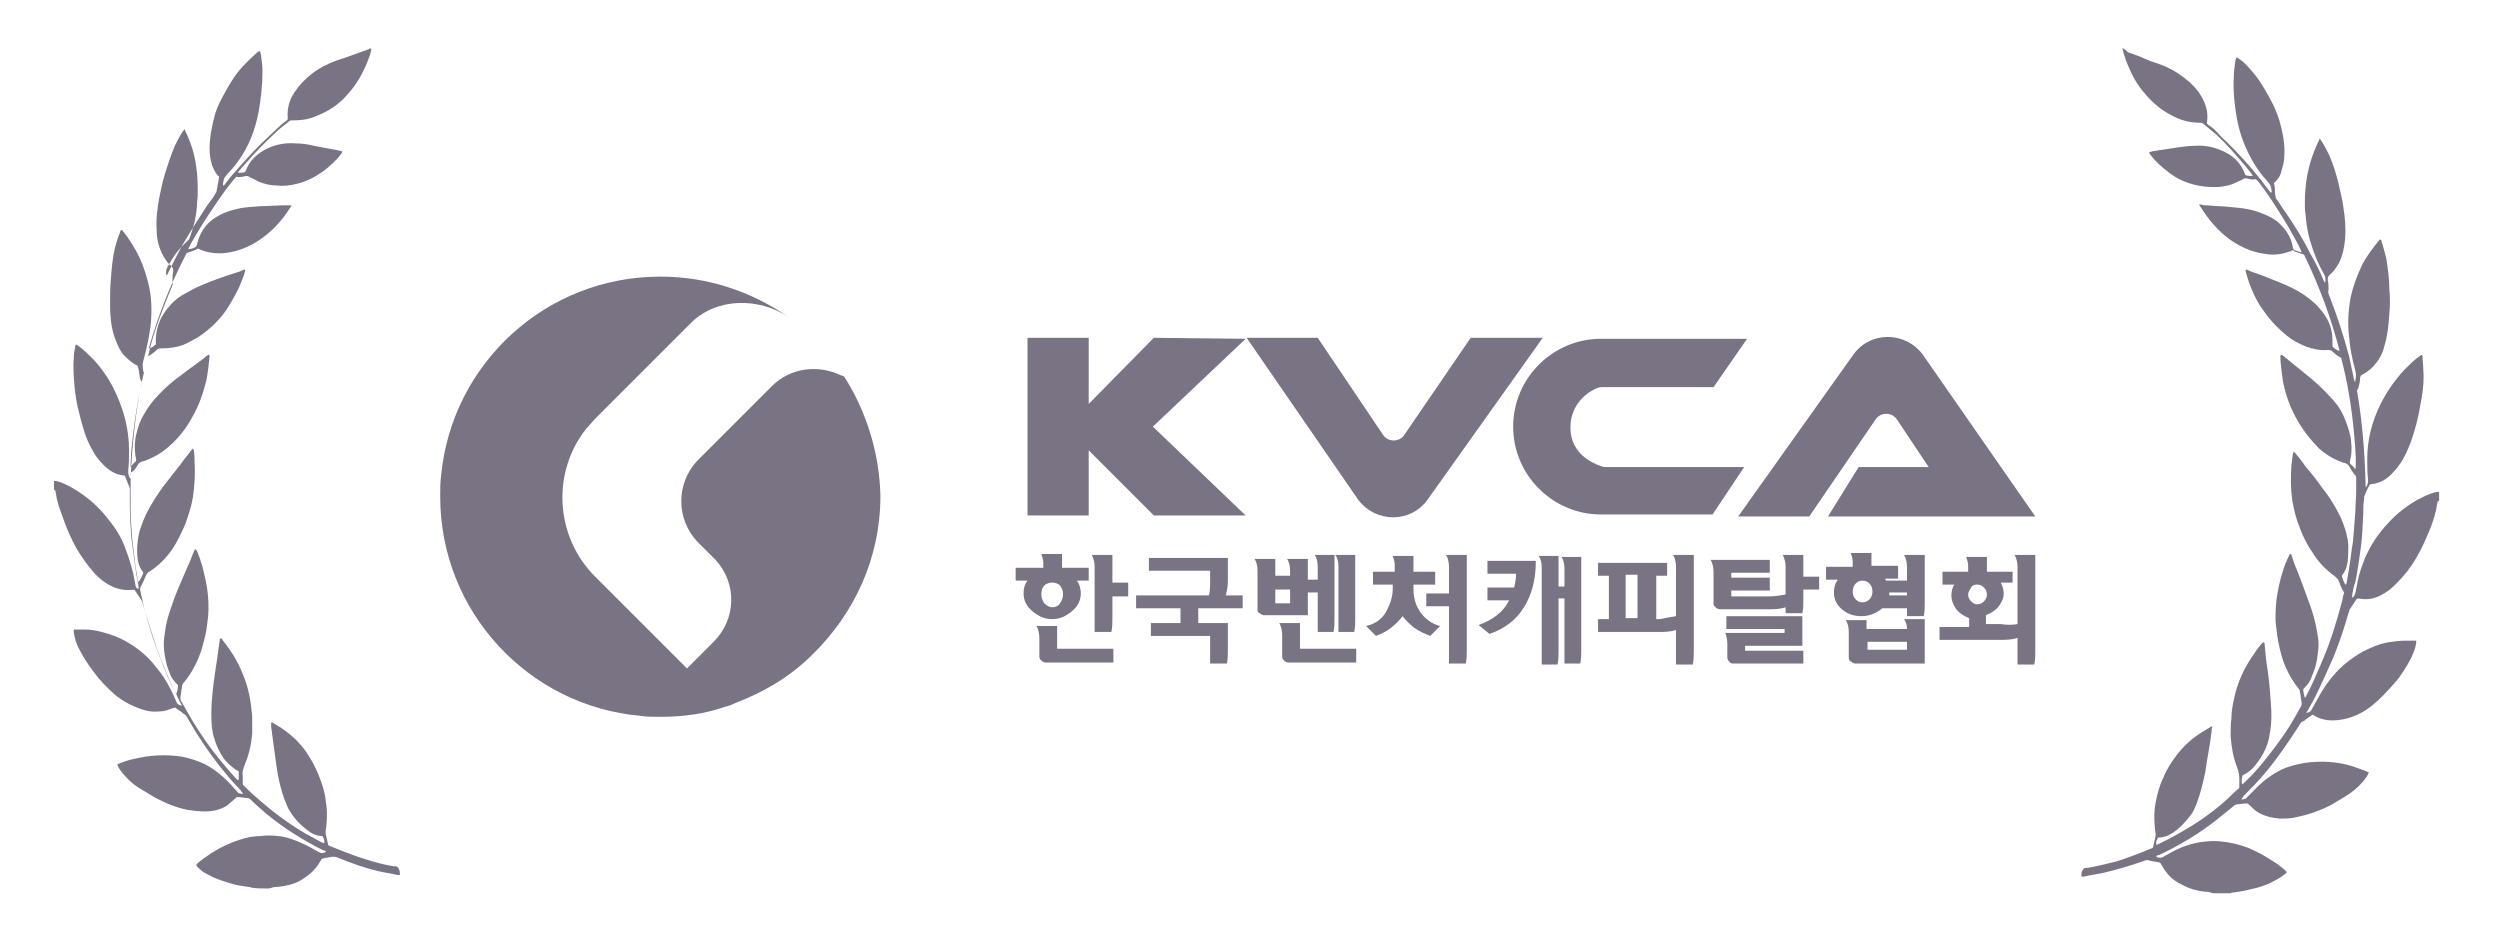 <svg width="124" height="46" viewBox="0 0 124 46" fill="none" xmlns="http://www.w3.org/2000/svg">
<path fill-rule="evenodd" clip-rule="evenodd" d="M18.424 2.424C18.384 2.661 18.306 2.858 18.228 3.055C17.993 3.646 17.68 4.197 17.249 4.67C16.818 5.182 16.27 5.537 15.643 5.773C15.29 5.931 14.899 5.97 14.546 5.97C14.507 5.97 14.468 5.97 14.468 5.97C14.429 5.97 14.389 5.97 14.35 6.01C14.115 6.207 13.88 6.364 13.684 6.561C13.136 7.073 12.627 7.586 12.157 8.137C12.04 8.255 11.961 8.374 11.844 8.492L11.805 8.531C11.805 8.571 11.844 8.571 11.844 8.571C11.961 8.571 12.04 8.571 12.157 8.531C12.157 8.492 12.196 8.492 12.196 8.452C12.392 7.94 12.784 7.586 13.293 7.349C13.724 7.152 14.194 7.073 14.664 7.113C14.977 7.113 15.251 7.152 15.565 7.231C15.995 7.31 16.387 7.389 16.818 7.467C16.857 7.467 16.935 7.507 16.974 7.507C16.974 7.586 16.935 7.625 16.896 7.664C16.661 7.98 16.348 8.255 16.035 8.492C15.643 8.768 15.212 9.004 14.703 9.122C14.389 9.201 14.037 9.24 13.724 9.201C13.41 9.201 13.097 9.122 12.823 9.004C12.666 8.925 12.509 8.846 12.353 8.768C12.314 8.728 12.235 8.728 12.196 8.728C12.04 8.768 11.883 8.807 11.726 8.768C11.256 9.201 9.65 11.644 9.337 12.353C9.415 12.353 9.533 12.353 9.729 12.235C9.729 12.195 9.729 12.195 9.768 12.156C9.885 11.565 10.199 11.092 10.708 10.777C11.021 10.58 11.335 10.462 11.687 10.383C12.079 10.265 12.509 10.265 12.94 10.225C13.293 10.225 13.684 10.186 14.037 10.186C14.155 10.186 14.272 10.186 14.35 10.186C14.389 10.186 14.389 10.186 14.468 10.186C14.429 10.225 14.429 10.265 14.389 10.304C13.998 10.934 13.489 11.486 12.901 11.88C12.392 12.235 11.805 12.471 11.178 12.55C10.747 12.589 10.355 12.55 9.964 12.392C9.925 12.392 9.885 12.353 9.885 12.353C9.846 12.313 9.807 12.353 9.768 12.353C9.729 12.392 9.65 12.392 9.611 12.432C9.494 12.471 9.376 12.51 9.259 12.55C8.475 14.047 7.849 15.623 7.379 17.278C7.496 17.278 7.575 17.199 7.731 17.081C7.731 16.963 7.731 16.884 7.731 16.766C7.77 16.135 8.005 15.623 8.436 15.15C8.671 14.874 8.945 14.677 9.259 14.52C9.65 14.283 10.042 14.126 10.434 13.968C10.943 13.771 11.413 13.614 11.922 13.456C11.961 13.417 12.04 13.417 12.079 13.377C12.079 13.377 12.118 13.377 12.157 13.377C12.157 13.417 12.157 13.456 12.157 13.456C12.079 13.732 11.961 14.008 11.844 14.283C11.648 14.677 11.452 15.032 11.217 15.387C10.864 15.899 10.395 16.332 9.885 16.687C9.611 16.844 9.337 17.002 9.063 17.12C8.71 17.238 8.358 17.278 8.005 17.278C7.927 17.278 7.849 17.278 7.77 17.357C7.653 17.475 7.496 17.593 7.34 17.672C7.026 18.854 6.791 20.036 6.635 21.257C6.478 22.439 6.478 22.951 6.478 23.148C6.517 23.148 6.517 23.148 6.517 23.109C6.595 23.03 6.635 22.951 6.713 22.912C6.752 22.872 6.752 22.833 6.752 22.754C6.752 22.715 6.713 22.636 6.713 22.597C6.674 22.242 6.674 21.887 6.752 21.572C6.83 21.218 6.948 20.863 7.144 20.548C7.34 20.193 7.575 19.878 7.849 19.602C8.201 19.208 8.593 18.893 9.024 18.578C9.376 18.302 9.729 18.066 10.081 17.79C10.159 17.751 10.199 17.672 10.277 17.632C10.316 17.632 10.316 17.593 10.355 17.593C10.395 17.632 10.395 17.672 10.395 17.672C10.355 18.066 10.316 18.46 10.238 18.854C10.081 19.484 9.885 20.075 9.572 20.627C9.259 21.218 8.867 21.73 8.358 22.163C8.005 22.479 7.575 22.715 7.144 22.872H7.105C6.987 22.912 6.87 22.951 6.83 23.07C6.752 23.188 6.674 23.345 6.517 23.424C6.478 23.463 6.478 23.503 6.478 23.542C6.478 23.779 6.478 23.976 6.478 24.212C6.478 24.527 6.478 24.882 6.478 25.197C6.478 25.709 6.517 26.182 6.556 26.694C6.595 27.128 6.674 27.601 6.713 28.034C6.752 28.27 6.791 28.507 6.83 28.743C6.83 28.782 6.83 28.822 6.87 28.861C6.948 28.782 7.026 28.625 7.105 28.428V28.389C6.948 28.192 6.87 27.994 6.83 27.758C6.791 27.443 6.791 27.167 6.83 26.852C6.87 26.379 7.065 25.906 7.261 25.473C7.496 25 7.81 24.527 8.123 24.094C8.397 23.739 8.71 23.345 8.985 22.991C9.141 22.754 9.337 22.557 9.494 22.321C9.533 22.282 9.533 22.282 9.572 22.242C9.572 22.282 9.611 22.321 9.611 22.321C9.65 22.518 9.65 22.715 9.65 22.912C9.69 23.503 9.65 24.055 9.572 24.645C9.494 25.118 9.337 25.591 9.18 26.024C8.985 26.458 8.789 26.891 8.515 27.285C8.201 27.719 7.849 28.073 7.418 28.349C7.34 28.389 7.261 28.467 7.222 28.585C7.144 28.782 7.065 28.94 6.987 29.098C6.948 29.137 6.948 29.216 6.948 29.255C6.987 29.373 6.987 29.492 7.026 29.61C7.261 30.674 7.575 31.698 7.966 32.683C8.162 33.235 8.397 33.786 8.671 34.298C8.671 34.338 8.71 34.377 8.75 34.417C8.789 34.298 8.828 34.18 8.828 33.983C8.671 33.826 8.515 33.668 8.436 33.432C8.397 33.313 8.319 33.156 8.28 32.998C8.201 32.683 8.123 32.328 8.123 31.974C8.123 31.737 8.162 31.462 8.201 31.225C8.28 30.674 8.475 30.162 8.671 29.61C8.867 29.098 9.102 28.585 9.337 28.034C9.455 27.797 9.533 27.522 9.65 27.285C9.65 27.285 9.65 27.246 9.69 27.246C9.729 27.246 9.729 27.285 9.768 27.325C9.885 27.601 9.964 27.837 10.042 28.113C10.159 28.585 10.277 29.058 10.316 29.531C10.355 30.004 10.355 30.477 10.277 30.949C10.238 31.383 10.12 31.777 10.003 32.21C9.807 32.801 9.533 33.353 9.141 33.826C9.063 33.904 9.024 33.983 9.024 34.101C8.985 34.259 8.985 34.417 8.945 34.574C8.945 34.653 8.945 34.692 8.985 34.771C9.102 34.968 9.18 35.126 9.298 35.323C9.65 35.953 10.042 36.544 10.473 37.135C10.864 37.647 11.256 38.12 11.687 38.593C11.726 38.632 11.765 38.672 11.805 38.711C11.805 38.672 11.844 38.672 11.844 38.632C11.844 38.514 11.844 38.396 11.844 38.278L11.805 38.238C11.569 38.12 11.374 37.923 11.178 37.726C10.904 37.372 10.708 36.938 10.59 36.505C10.551 36.387 10.551 36.229 10.512 36.111C10.473 35.638 10.473 35.165 10.512 34.692C10.551 34.141 10.63 33.629 10.708 33.077C10.786 32.644 10.825 32.21 10.904 31.737C10.904 31.698 10.904 31.698 10.943 31.659C11.021 31.659 11.021 31.737 11.06 31.777C11.256 32.013 11.413 32.25 11.569 32.486C11.922 33.077 12.196 33.707 12.353 34.417C12.431 34.771 12.47 35.126 12.509 35.52C12.509 35.796 12.509 36.111 12.509 36.387C12.47 36.899 12.353 37.411 12.157 37.884C12.079 38.081 12 38.278 12.04 38.475C12.04 38.593 12.04 38.711 12.04 38.829C12.04 38.908 12.04 38.948 12.118 38.987C12.314 39.184 12.509 39.381 12.705 39.539C13.45 40.208 14.233 40.799 15.095 41.312C15.369 41.469 15.682 41.627 15.956 41.784C15.995 41.784 16.035 41.824 16.074 41.824C16.113 41.706 16.074 41.627 15.995 41.469C15.76 41.469 15.525 41.39 15.329 41.233C14.938 40.957 14.624 40.642 14.389 40.248C14.272 40.09 14.194 39.854 14.115 39.657C13.919 39.145 13.802 38.593 13.724 38.081C13.645 37.49 13.567 36.938 13.489 36.347C13.489 36.229 13.45 36.15 13.45 36.032C13.45 35.993 13.45 35.914 13.45 35.835C13.489 35.835 13.528 35.835 13.567 35.874C13.684 35.953 13.841 36.032 13.959 36.111C14.429 36.426 14.86 36.82 15.212 37.332C15.447 37.687 15.643 38.041 15.8 38.435C15.956 38.829 16.113 39.263 16.152 39.696C16.23 40.09 16.23 40.484 16.191 40.918C16.191 41.036 16.152 41.154 16.152 41.272C16.152 41.312 16.152 41.351 16.152 41.351C16.191 41.509 16.23 41.706 16.27 41.863C16.27 41.903 16.27 41.903 16.309 41.942C16.505 42.021 16.7 42.099 16.896 42.178C17.288 42.336 17.719 42.493 18.11 42.612C18.58 42.769 19.05 42.888 19.52 42.966C19.52 42.966 19.559 42.966 19.599 42.966C19.716 42.966 19.755 43.045 19.794 43.124C19.834 43.203 19.834 43.282 19.834 43.4C19.794 43.4 19.755 43.4 19.716 43.4C19.403 43.321 19.05 43.282 18.737 43.203C18.071 43.045 17.405 42.809 16.739 42.533C16.661 42.493 16.583 42.493 16.465 42.493C16.348 42.533 16.191 42.533 16.074 42.572C16.035 42.572 15.995 42.572 15.956 42.612C15.917 42.651 15.917 42.691 15.878 42.73C15.643 43.163 15.29 43.439 14.899 43.675C14.546 43.873 14.155 43.951 13.763 43.991C13.684 43.991 13.567 43.991 13.489 44.03C13.45 44.03 13.371 44.069 13.332 44.069C13.058 44.069 12.745 44.069 12.47 44.03C12.431 43.991 12.353 43.991 12.314 43.991C12.04 43.951 11.765 43.912 11.491 43.833C11.1 43.715 10.708 43.597 10.355 43.4C10.199 43.321 10.042 43.242 9.925 43.124C9.885 43.084 9.846 43.045 9.807 43.006C9.768 42.966 9.729 42.927 9.729 42.888C9.768 42.888 9.768 42.848 9.807 42.809C10.042 42.612 10.277 42.454 10.512 42.297C10.943 42.021 11.374 41.824 11.844 41.666C12.196 41.548 12.549 41.469 12.901 41.469C13.214 41.43 13.489 41.43 13.802 41.469C14.233 41.508 14.624 41.666 14.977 41.824C15.251 41.942 15.525 42.099 15.8 42.257C15.878 42.297 15.956 42.336 16.035 42.297C16.074 42.297 16.113 42.297 16.152 42.257C16.152 42.178 16.074 42.178 16.035 42.178C15.016 41.666 14.076 41.075 13.214 40.366C12.94 40.13 12.666 39.893 12.431 39.657C12.392 39.617 12.314 39.578 12.235 39.578C12.118 39.578 12 39.539 11.883 39.539C11.844 39.539 11.805 39.539 11.726 39.539C11.687 39.578 11.687 39.617 11.648 39.617C11.53 39.736 11.413 39.814 11.295 39.933C10.943 40.169 10.551 40.248 10.159 40.248C9.885 40.248 9.572 40.208 9.298 40.169C8.71 40.051 8.162 39.814 7.653 39.539C7.379 39.381 7.144 39.223 6.87 39.066C6.556 38.869 6.321 38.632 6.086 38.357C6.008 38.238 5.89 38.12 5.851 38.002C5.851 37.963 5.812 37.963 5.812 37.923C5.851 37.884 5.93 37.884 5.969 37.844C6.204 37.766 6.4 37.687 6.635 37.647C7.418 37.45 8.201 37.411 9.024 37.529C9.415 37.608 9.768 37.726 10.12 37.884C10.59 38.12 10.982 38.435 11.335 38.79C11.491 38.948 11.609 39.105 11.765 39.263C11.805 39.302 11.805 39.342 11.844 39.342C11.883 39.342 11.961 39.381 12.04 39.381V39.342C12 39.302 11.961 39.263 11.961 39.223C11.569 38.829 11.217 38.396 10.864 37.963C10.316 37.253 9.807 36.505 9.337 35.677C9.259 35.559 9.22 35.441 9.102 35.402C9.102 35.402 9.063 35.402 9.063 35.362C8.945 35.283 8.789 35.165 8.671 35.086C8.632 35.126 8.593 35.126 8.554 35.126C8.358 35.205 8.162 35.283 7.966 35.283C7.614 35.323 7.3 35.283 6.987 35.165C6.517 35.008 6.086 34.771 5.695 34.456C5.303 34.101 4.95 33.747 4.637 33.313C4.363 32.959 4.089 32.525 3.893 32.131C3.775 31.895 3.697 31.619 3.658 31.343C3.658 31.304 3.658 31.265 3.658 31.225C3.697 31.225 3.736 31.225 3.736 31.225C3.893 31.225 4.05 31.225 4.206 31.225C4.48 31.225 4.755 31.265 5.029 31.343C5.499 31.462 5.93 31.619 6.321 31.856C6.87 32.171 7.34 32.565 7.731 33.077C8.005 33.392 8.24 33.747 8.436 34.141C8.554 34.338 8.632 34.574 8.75 34.811C8.789 34.929 8.867 34.968 9.024 35.008C9.024 34.968 8.985 34.929 8.985 34.929C8.867 34.732 8.789 34.495 8.671 34.298C8.319 33.589 8.045 32.88 7.77 32.131C7.535 31.422 7.3 30.713 7.105 30.004C7.065 29.925 7.065 29.807 6.987 29.728C6.948 29.689 6.948 29.649 6.909 29.61C6.83 29.492 6.752 29.373 6.674 29.255C6.635 29.255 6.595 29.255 6.556 29.255C6.165 29.295 5.812 29.216 5.499 29.058C5.185 28.901 4.95 28.704 4.715 28.467C4.363 28.073 4.05 27.64 3.775 27.167C3.54 26.734 3.345 26.3 3.188 25.867C3.07 25.512 2.914 25.158 2.835 24.803C2.796 24.685 2.796 24.527 2.757 24.409C2.757 24.37 2.757 24.33 2.679 24.291C2.679 24.133 2.679 23.976 2.679 23.858C2.718 23.858 2.757 23.858 2.796 23.858C3.11 23.936 3.423 24.094 3.736 24.291C4.324 24.645 4.872 25.118 5.303 25.67C5.695 26.143 6.008 26.616 6.204 27.167C6.36 27.561 6.478 27.955 6.595 28.389C6.635 28.585 6.674 28.782 6.713 28.98C6.713 29.098 6.752 29.177 6.87 29.216C6.87 29.137 6.87 29.098 6.87 29.058C6.83 28.861 6.791 28.625 6.752 28.428C6.674 27.837 6.595 27.285 6.517 26.694C6.478 26.143 6.439 25.591 6.439 25.04C6.439 24.803 6.439 24.567 6.439 24.33C6.439 24.291 6.439 24.252 6.439 24.212C6.36 24.015 6.282 23.818 6.204 23.621L6.165 23.582H6.125C5.734 23.542 5.42 23.345 5.146 23.07C4.911 22.833 4.715 22.597 4.559 22.282C4.245 21.73 4.089 21.139 3.932 20.509C3.815 20.075 3.736 19.602 3.697 19.169C3.658 18.696 3.619 18.223 3.658 17.751C3.658 17.554 3.697 17.357 3.736 17.16C3.736 17.12 3.775 17.12 3.775 17.081C3.815 17.12 3.854 17.12 3.893 17.16C4.167 17.357 4.402 17.593 4.637 17.829C5.107 18.342 5.499 18.933 5.773 19.563C6.165 20.43 6.4 21.336 6.4 22.321C6.4 22.675 6.4 22.991 6.36 23.345C6.36 23.463 6.36 23.582 6.439 23.7C6.439 23.739 6.478 23.739 6.478 23.7C6.556 22.084 6.713 20.509 7.026 18.933C6.987 18.854 6.948 18.814 6.948 18.775C6.909 18.617 6.909 18.46 6.87 18.302C6.87 18.263 6.83 18.223 6.83 18.145C6.791 18.105 6.752 18.105 6.752 18.105C6.517 17.987 6.321 17.79 6.125 17.593C5.89 17.317 5.773 16.963 5.655 16.647C5.499 16.135 5.46 15.623 5.46 15.111C5.46 14.677 5.46 14.283 5.499 13.85C5.538 13.338 5.577 12.826 5.695 12.313C5.773 12.038 5.851 11.762 5.969 11.486C5.969 11.447 5.969 11.407 6.047 11.407L6.086 11.447C6.4 11.841 6.674 12.274 6.909 12.747C7.144 13.259 7.3 13.771 7.418 14.323C7.535 14.953 7.535 15.623 7.457 16.253C7.379 16.805 7.261 17.357 7.105 17.908C7.065 18.066 7.065 18.223 7.105 18.381V18.42C7.105 18.42 7.105 18.46 7.144 18.46C7.144 18.42 7.183 18.342 7.183 18.302C7.261 17.948 7.379 17.593 7.457 17.199C7.731 16.175 8.123 15.19 8.515 14.244C8.554 14.165 8.593 14.047 8.554 13.929V13.889C8.554 13.732 8.554 13.614 8.593 13.456C8.593 13.377 8.593 13.298 8.515 13.22C8.319 13.062 8.162 12.826 8.045 12.589C7.849 12.195 7.77 11.801 7.77 11.368C7.731 10.856 7.81 10.343 7.888 9.871C7.966 9.477 8.045 9.083 8.162 8.689C8.319 8.177 8.475 7.704 8.671 7.231C8.789 6.995 8.906 6.758 9.063 6.522C9.102 6.482 9.141 6.443 9.141 6.404C9.18 6.443 9.18 6.443 9.18 6.482C9.455 7.034 9.65 7.625 9.729 8.255C9.807 8.728 9.807 9.162 9.807 9.634C9.807 9.831 9.768 10.028 9.768 10.225C9.729 10.816 9.572 11.368 9.376 11.88C8.75 12.432 8.554 12.826 8.319 13.22C8.28 13.298 8.24 13.377 8.24 13.456C8.24 13.495 8.24 13.574 8.24 13.614C8.24 13.614 8.24 13.653 8.28 13.653C8.28 13.614 8.319 13.614 8.319 13.574C8.554 13.101 8.789 12.629 9.024 12.195C9.415 11.525 9.846 10.856 10.277 10.186C10.434 9.989 10.59 9.792 10.708 9.556C10.747 9.516 10.747 9.477 10.747 9.437C10.786 9.319 10.786 9.162 10.825 9.043C10.825 8.965 10.864 8.846 10.864 8.768C10.864 8.728 10.825 8.728 10.825 8.728C10.669 8.571 10.59 8.374 10.512 8.177C10.434 7.901 10.395 7.664 10.395 7.389C10.395 6.798 10.512 6.246 10.669 5.655C10.786 5.261 10.982 4.906 11.178 4.552C11.452 4.04 11.765 3.567 12.157 3.173C12.353 2.976 12.549 2.779 12.784 2.582C12.823 2.542 12.823 2.542 12.901 2.542C12.901 2.582 12.94 2.661 12.94 2.7C12.979 2.976 13.019 3.252 13.019 3.527C13.019 4.237 12.94 4.906 12.823 5.576C12.745 5.97 12.627 6.404 12.47 6.798C12.196 7.467 11.805 8.098 11.295 8.61C11.1 8.846 11.1 8.846 11.06 9.122V9.162C11.06 9.162 11.06 9.201 11.1 9.201L11.139 9.162C11.335 8.925 11.491 8.689 11.687 8.492C12.196 7.901 12.705 7.349 13.254 6.837C13.45 6.64 13.645 6.482 13.841 6.285C13.959 6.167 14.115 6.049 14.272 5.931C14.233 5.931 14.272 5.891 14.272 5.891C14.272 5.852 14.272 5.852 14.272 5.852C14.233 5.379 14.35 4.946 14.624 4.552C14.86 4.197 15.134 3.921 15.486 3.646C15.839 3.37 16.23 3.173 16.661 3.015C17.014 2.897 17.366 2.779 17.68 2.661C17.875 2.582 18.032 2.542 18.228 2.464C18.267 2.464 18.345 2.424 18.345 2.385C18.384 2.424 18.424 2.424 18.424 2.424Z" fill="#7A7384"/>
<path fill-rule="evenodd" clip-rule="evenodd" d="M105.273 2.385C105.312 2.621 105.39 2.818 105.469 3.055C105.704 3.646 105.978 4.197 106.409 4.67C106.84 5.182 107.349 5.576 107.975 5.852C108.328 6.01 108.72 6.088 109.072 6.088C109.111 6.088 109.15 6.088 109.15 6.088C109.19 6.088 109.229 6.088 109.268 6.128C109.503 6.325 109.699 6.482 109.934 6.679C110.482 7.192 110.952 7.743 111.422 8.295C111.5 8.413 111.618 8.531 111.696 8.649C111.696 8.689 111.735 8.689 111.735 8.689C111.735 8.728 111.696 8.728 111.696 8.728C111.579 8.728 111.5 8.728 111.383 8.689C111.383 8.649 111.344 8.649 111.344 8.61C111.148 8.098 110.795 7.743 110.286 7.507C109.855 7.31 109.385 7.192 108.915 7.231C108.602 7.231 108.328 7.27 108.015 7.31C107.584 7.389 107.192 7.428 106.761 7.507C106.722 7.507 106.644 7.546 106.605 7.546C106.605 7.625 106.644 7.664 106.683 7.704C106.918 8.019 107.231 8.295 107.545 8.531C107.936 8.846 108.367 9.043 108.837 9.162C109.15 9.24 109.503 9.28 109.816 9.28C110.13 9.28 110.443 9.24 110.756 9.122C110.913 9.043 111.109 8.965 111.265 8.886C111.305 8.846 111.383 8.846 111.422 8.846C111.579 8.886 111.735 8.925 111.892 8.886C112.362 9.319 113.89 11.801 114.164 12.51C114.085 12.51 113.968 12.471 113.772 12.392C113.772 12.353 113.772 12.353 113.733 12.313C113.655 11.722 113.302 11.25 112.832 10.895C112.519 10.698 112.205 10.58 111.853 10.462C111.461 10.343 111.03 10.304 110.6 10.265C110.247 10.225 109.855 10.225 109.503 10.186C109.385 10.186 109.268 10.186 109.19 10.146C109.15 10.146 109.15 10.146 109.072 10.146C109.111 10.186 109.111 10.265 109.15 10.265C109.542 10.895 110.012 11.447 110.6 11.88C111.109 12.235 111.696 12.51 112.323 12.589C112.754 12.668 113.145 12.629 113.576 12.471C113.615 12.471 113.655 12.471 113.655 12.432C113.694 12.392 113.733 12.432 113.772 12.432C113.811 12.471 113.89 12.51 113.929 12.51C114.046 12.55 114.164 12.589 114.281 12.629C115.025 14.165 115.613 15.741 116.044 17.396C115.926 17.396 115.848 17.317 115.691 17.199C115.691 17.081 115.691 17.002 115.691 16.884C115.691 16.253 115.456 15.741 115.025 15.268C114.79 14.993 114.516 14.796 114.242 14.599C113.89 14.362 113.459 14.165 113.067 14.008C112.597 13.811 112.088 13.614 111.618 13.456C111.579 13.417 111.5 13.417 111.461 13.377C111.461 13.377 111.422 13.377 111.383 13.377C111.383 13.417 111.383 13.456 111.383 13.456C111.461 13.732 111.54 14.008 111.657 14.283C111.814 14.677 112.01 15.071 112.284 15.426C112.636 15.938 113.067 16.372 113.576 16.766C113.85 16.963 114.125 17.081 114.399 17.199C114.751 17.317 115.104 17.396 115.456 17.357C115.535 17.357 115.613 17.357 115.691 17.435C115.809 17.554 115.965 17.672 116.122 17.751C116.435 18.933 116.631 20.154 116.749 21.375C116.866 22.557 116.866 23.07 116.827 23.267C116.788 23.267 116.788 23.267 116.788 23.227C116.71 23.148 116.67 23.07 116.592 23.03C116.553 22.991 116.553 22.951 116.553 22.872C116.553 22.833 116.592 22.754 116.592 22.715C116.67 22.36 116.631 22.006 116.592 21.691C116.514 21.336 116.396 20.981 116.24 20.627C116.083 20.272 115.848 19.957 115.574 19.681C115.221 19.287 114.83 18.933 114.438 18.617C114.085 18.342 113.772 18.066 113.42 17.79C113.341 17.751 113.302 17.672 113.224 17.632C113.185 17.632 113.185 17.593 113.145 17.593C113.106 17.632 113.106 17.672 113.106 17.672C113.106 18.066 113.185 18.46 113.224 18.854C113.341 19.484 113.537 20.075 113.85 20.666C114.164 21.257 114.555 21.769 115.025 22.242C115.378 22.557 115.77 22.794 116.24 22.951H116.279C116.396 22.991 116.514 23.07 116.553 23.188C116.631 23.306 116.71 23.463 116.827 23.582C116.866 23.621 116.866 23.66 116.866 23.7C116.866 23.936 116.866 24.173 116.866 24.37C116.866 24.685 116.827 25.04 116.827 25.355C116.788 25.867 116.749 26.34 116.71 26.852C116.631 27.285 116.592 27.758 116.514 28.192C116.475 28.428 116.435 28.664 116.396 28.901C116.396 28.94 116.357 28.98 116.357 29.019C116.279 28.94 116.2 28.743 116.161 28.585V28.546C116.318 28.349 116.396 28.152 116.435 27.916C116.475 27.601 116.475 27.325 116.475 27.009C116.435 26.537 116.279 26.064 116.083 25.631C115.848 25.158 115.574 24.685 115.221 24.252C114.947 23.858 114.673 23.503 114.36 23.148C114.203 22.912 114.046 22.715 113.85 22.479C113.811 22.439 113.811 22.439 113.772 22.4C113.772 22.439 113.733 22.479 113.733 22.479C113.694 22.675 113.694 22.872 113.655 23.07C113.615 23.66 113.615 24.212 113.694 24.803C113.772 25.276 113.89 25.749 114.085 26.221C114.242 26.655 114.477 27.088 114.751 27.482C115.025 27.916 115.378 28.27 115.809 28.585C115.887 28.664 115.965 28.704 116.005 28.822C116.083 29.019 116.122 29.177 116.24 29.334C116.279 29.373 116.279 29.452 116.24 29.492C116.2 29.61 116.2 29.728 116.161 29.846C115.887 30.871 115.574 31.895 115.143 32.88C114.908 33.432 114.673 33.983 114.399 34.495C114.399 34.535 114.36 34.574 114.32 34.614C114.281 34.495 114.242 34.338 114.242 34.18C114.399 34.023 114.555 33.865 114.634 33.629C114.673 33.51 114.751 33.353 114.79 33.235C114.908 32.919 114.947 32.565 114.986 32.21C115.025 31.974 114.986 31.698 114.947 31.462C114.869 30.91 114.712 30.358 114.516 29.846C114.32 29.295 114.125 28.782 113.929 28.27C113.811 28.034 113.733 27.758 113.655 27.522C113.655 27.522 113.655 27.482 113.615 27.482C113.576 27.482 113.537 27.522 113.537 27.561C113.42 27.797 113.302 28.073 113.224 28.349C113.067 28.822 112.989 29.255 112.91 29.767C112.871 30.24 112.832 30.713 112.91 31.186C112.95 31.619 113.028 32.013 113.145 32.447C113.302 33.038 113.576 33.589 113.968 34.101C114.046 34.18 114.085 34.259 114.085 34.377C114.125 34.535 114.125 34.692 114.164 34.85C114.164 34.929 114.164 34.968 114.125 35.047C114.007 35.244 113.929 35.402 113.811 35.599C113.459 36.229 113.028 36.82 112.597 37.372C112.205 37.884 111.814 38.357 111.344 38.79C111.305 38.829 111.265 38.869 111.226 38.908C111.226 38.869 111.187 38.869 111.187 38.829C111.187 38.711 111.187 38.593 111.226 38.475L111.265 38.435C111.54 38.317 111.735 38.12 111.892 37.923C112.166 37.569 112.401 37.175 112.519 36.702C112.558 36.584 112.558 36.426 112.597 36.308C112.675 35.835 112.675 35.362 112.636 34.889C112.597 34.338 112.558 33.826 112.48 33.274C112.401 32.841 112.362 32.368 112.323 31.934C112.323 31.895 112.323 31.895 112.284 31.856C112.205 31.856 112.205 31.934 112.166 31.934C111.97 32.171 111.814 32.407 111.657 32.644C111.265 33.235 110.991 33.865 110.835 34.535C110.756 34.889 110.678 35.244 110.678 35.638C110.639 35.914 110.639 36.229 110.639 36.505C110.678 37.017 110.756 37.529 110.952 38.041C111.03 38.238 111.07 38.435 111.07 38.632C111.07 38.751 111.07 38.869 111.07 38.987C111.07 39.066 111.07 39.105 110.991 39.145C110.795 39.342 110.6 39.499 110.404 39.696C109.66 40.366 108.837 40.918 107.975 41.39C107.701 41.548 107.388 41.706 107.075 41.863C107.035 41.863 106.996 41.903 106.957 41.903C106.918 41.784 106.957 41.706 107.035 41.548C107.27 41.548 107.505 41.469 107.701 41.351C108.093 41.115 108.406 40.76 108.68 40.405C108.798 40.248 108.876 40.051 108.955 39.854C109.15 39.342 109.268 38.829 109.385 38.278C109.464 37.687 109.581 37.135 109.66 36.544C109.66 36.426 109.699 36.347 109.699 36.229C109.699 36.19 109.699 36.111 109.738 36.032C109.699 36.032 109.66 36.032 109.62 36.071C109.503 36.15 109.346 36.229 109.229 36.308C108.72 36.623 108.289 37.017 107.936 37.49C107.701 37.805 107.466 38.16 107.31 38.554C107.114 38.948 106.996 39.381 106.918 39.814C106.84 40.208 106.84 40.602 106.879 41.036C106.879 41.154 106.918 41.272 106.918 41.39C106.918 41.43 106.918 41.469 106.918 41.469C106.879 41.627 106.84 41.824 106.8 41.981C106.8 42.021 106.8 42.021 106.761 42.06C106.565 42.139 106.37 42.218 106.174 42.297C105.782 42.454 105.351 42.612 104.96 42.73C104.49 42.848 104.02 42.966 103.55 43.045C103.55 43.045 103.51 43.045 103.471 43.045C103.354 43.045 103.315 43.124 103.275 43.203C103.236 43.282 103.236 43.36 103.236 43.478C103.275 43.478 103.315 43.478 103.354 43.478C103.706 43.4 104.02 43.36 104.372 43.282C105.038 43.124 105.704 42.927 106.37 42.691C106.448 42.651 106.526 42.651 106.644 42.691C106.761 42.73 106.918 42.73 107.035 42.769C107.075 42.769 107.114 42.769 107.153 42.809C107.192 42.848 107.192 42.888 107.231 42.927C107.466 43.36 107.78 43.675 108.21 43.873C108.563 44.069 108.955 44.188 109.346 44.227C109.425 44.227 109.542 44.227 109.62 44.267C109.66 44.267 109.738 44.306 109.777 44.306C110.051 44.306 110.365 44.306 110.639 44.306C110.678 44.267 110.756 44.267 110.795 44.267C111.07 44.227 111.344 44.188 111.618 44.109C112.01 44.03 112.401 43.912 112.754 43.715C112.91 43.636 113.067 43.557 113.224 43.439C113.263 43.4 113.302 43.36 113.341 43.36C113.38 43.321 113.42 43.282 113.42 43.242C113.38 43.242 113.38 43.203 113.341 43.163C113.106 42.966 112.91 42.809 112.636 42.651C112.205 42.375 111.775 42.139 111.305 41.981C110.952 41.863 110.6 41.784 110.247 41.745C109.934 41.706 109.66 41.706 109.346 41.745C108.915 41.784 108.524 41.903 108.132 42.06C107.858 42.178 107.584 42.336 107.31 42.493C107.231 42.533 107.153 42.572 107.075 42.533C107.035 42.533 106.996 42.533 106.957 42.493C106.957 42.415 107.035 42.415 107.075 42.415C108.093 41.942 109.072 41.351 109.973 40.642C110.247 40.405 110.521 40.208 110.795 39.972C110.835 39.933 110.913 39.893 110.991 39.893C111.109 39.893 111.226 39.854 111.344 39.854C111.383 39.854 111.422 39.854 111.5 39.854C111.54 39.893 111.54 39.933 111.579 39.933C111.696 40.051 111.814 40.169 111.931 40.248C112.284 40.484 112.675 40.563 113.067 40.602C113.341 40.602 113.655 40.602 113.929 40.524C114.516 40.405 115.065 40.208 115.613 39.933C115.887 39.775 116.122 39.617 116.396 39.46C116.71 39.263 116.984 39.026 117.219 38.751C117.297 38.632 117.415 38.514 117.454 38.396C117.454 38.357 117.493 38.357 117.493 38.317C117.454 38.278 117.375 38.278 117.336 38.238C117.101 38.16 116.905 38.081 116.67 38.002C115.887 37.766 115.104 37.726 114.281 37.844C113.89 37.923 113.537 38.002 113.185 38.16C112.715 38.396 112.323 38.672 111.931 39.066C111.775 39.223 111.618 39.381 111.461 39.539C111.422 39.578 111.383 39.617 111.383 39.617C111.344 39.617 111.265 39.657 111.187 39.657V39.617C111.226 39.578 111.265 39.539 111.265 39.499C111.657 39.105 112.049 38.711 112.401 38.278C112.989 37.569 113.498 36.82 114.007 36.032C114.085 35.914 114.125 35.796 114.281 35.756C114.281 35.756 114.32 35.756 114.32 35.717C114.438 35.638 114.595 35.52 114.712 35.441C114.751 35.48 114.79 35.48 114.83 35.52C115.025 35.638 115.221 35.677 115.417 35.717C115.77 35.756 116.083 35.717 116.396 35.638C116.866 35.52 117.297 35.283 117.689 34.968C118.08 34.653 118.433 34.259 118.785 33.865C119.099 33.51 119.334 33.116 119.569 32.683C119.686 32.447 119.804 32.171 119.843 31.895C119.843 31.856 119.843 31.816 119.843 31.777C119.804 31.777 119.765 31.777 119.765 31.777C119.608 31.777 119.451 31.777 119.295 31.777C119.02 31.777 118.746 31.816 118.472 31.856C118.002 31.934 117.571 32.131 117.18 32.328C116.631 32.644 116.122 33.038 115.73 33.51C115.456 33.826 115.221 34.18 115.025 34.535C114.908 34.732 114.79 34.968 114.673 35.165C114.634 35.283 114.555 35.323 114.399 35.362C114.399 35.323 114.438 35.283 114.438 35.283C114.555 35.086 114.673 34.85 114.79 34.653C115.143 33.944 115.456 33.235 115.77 32.525C116.044 31.816 116.279 31.146 116.475 30.437C116.514 30.358 116.514 30.24 116.592 30.162C116.631 30.122 116.631 30.083 116.67 30.043C116.749 29.925 116.827 29.807 116.905 29.689C116.945 29.689 116.984 29.689 117.023 29.689C117.415 29.767 117.767 29.689 118.08 29.531C118.394 29.373 118.629 29.177 118.864 28.94C119.255 28.546 119.569 28.152 119.843 27.679C120.078 27.285 120.274 26.852 120.47 26.379C120.626 26.024 120.744 25.67 120.822 25.315C120.861 25.197 120.861 25.04 120.9 24.921C120.9 24.882 120.9 24.843 120.979 24.843C120.979 24.685 120.979 24.527 120.979 24.409C120.94 24.37 120.9 24.409 120.822 24.409C120.47 24.488 120.195 24.645 119.882 24.803C119.255 25.158 118.746 25.591 118.276 26.143C117.885 26.576 117.571 27.088 117.336 27.601C117.18 27.994 117.023 28.389 116.945 28.822C116.905 29.019 116.866 29.216 116.827 29.413C116.788 29.531 116.749 29.61 116.67 29.649C116.67 29.57 116.67 29.531 116.67 29.492C116.71 29.295 116.749 29.058 116.827 28.861C116.945 28.27 117.023 27.719 117.101 27.128C117.18 26.576 117.18 26.024 117.219 25.473C117.219 25.236 117.219 25 117.258 24.764C117.258 24.724 117.258 24.685 117.258 24.645C117.336 24.448 117.415 24.252 117.532 24.055L117.571 24.015H117.61C118.002 23.976 118.315 23.818 118.59 23.542C118.825 23.306 119.02 23.07 119.177 22.794C119.49 22.242 119.686 21.651 119.843 21.06C119.96 20.627 120.039 20.154 120.117 19.721C120.195 19.248 120.235 18.775 120.195 18.302C120.195 18.105 120.156 17.908 120.156 17.672C120.156 17.632 120.117 17.632 120.117 17.593C120.078 17.632 120.039 17.632 120 17.672C119.725 17.869 119.49 18.105 119.255 18.342C118.785 18.854 118.394 19.405 118.08 20.036C117.65 20.902 117.415 21.809 117.415 22.754C117.415 23.109 117.415 23.424 117.454 23.779C117.454 23.897 117.454 24.015 117.375 24.133C117.375 24.173 117.336 24.173 117.336 24.133C117.297 22.518 117.18 20.942 116.905 19.366C116.945 19.287 116.984 19.248 116.984 19.208C117.023 19.051 117.062 18.893 117.062 18.736C117.062 18.696 117.101 18.657 117.101 18.617C117.14 18.617 117.18 18.578 117.18 18.578C117.415 18.46 117.65 18.263 117.806 18.066C118.041 17.79 118.198 17.475 118.276 17.12C118.433 16.608 118.472 16.096 118.511 15.584C118.55 15.15 118.55 14.756 118.511 14.323C118.511 13.811 118.433 13.298 118.355 12.786C118.276 12.51 118.198 12.195 118.12 11.959C118.12 11.919 118.12 11.88 118.041 11.88L118.002 11.919C117.689 12.313 117.375 12.707 117.14 13.18C116.905 13.692 116.71 14.205 116.592 14.756C116.475 15.387 116.435 16.056 116.514 16.687C116.553 17.238 116.67 17.829 116.827 18.381C116.866 18.539 116.866 18.696 116.827 18.854V18.893C116.827 18.893 116.827 18.933 116.788 18.933C116.788 18.893 116.749 18.814 116.749 18.775C116.67 18.42 116.592 18.026 116.514 17.672C116.24 16.647 115.926 15.662 115.535 14.677C115.495 14.599 115.456 14.48 115.495 14.362V14.323C115.495 14.165 115.495 14.047 115.456 13.889C115.456 13.811 115.456 13.732 115.535 13.653C115.73 13.495 115.887 13.259 116.005 13.062C116.2 12.668 116.279 12.274 116.318 11.841C116.357 11.328 116.318 10.816 116.24 10.343C116.2 9.95 116.083 9.556 116.005 9.162C115.887 8.649 115.73 8.177 115.535 7.704C115.417 7.467 115.3 7.231 115.143 6.995C115.104 6.955 115.104 6.916 115.065 6.876C115.025 6.916 115.025 6.916 115.025 6.955C114.751 7.507 114.555 8.098 114.438 8.689C114.36 9.162 114.32 9.595 114.32 10.068C114.32 10.265 114.32 10.462 114.36 10.659C114.399 11.25 114.516 11.801 114.712 12.353C114.869 12.786 115.025 13.18 115.26 13.574C115.3 13.653 115.339 13.732 115.339 13.811C115.339 13.85 115.339 13.929 115.339 13.968C115.339 13.968 115.339 14.008 115.3 14.008C115.3 13.968 115.26 13.968 115.26 13.929C115.065 13.456 114.83 12.983 114.555 12.51C114.203 11.801 113.772 11.131 113.341 10.501C113.185 10.304 113.067 10.068 112.91 9.871C112.871 9.831 112.871 9.792 112.871 9.752C112.832 9.634 112.832 9.477 112.832 9.359C112.832 9.24 112.793 9.162 112.793 9.083C112.793 9.043 112.832 9.043 112.832 9.043C112.989 8.886 113.106 8.728 113.145 8.531C113.224 8.255 113.302 8.019 113.302 7.743C113.341 7.152 113.224 6.561 113.067 6.01C112.95 5.616 112.793 5.261 112.597 4.906C112.323 4.394 112.049 3.921 111.657 3.488C111.461 3.252 111.265 3.055 111.03 2.897C110.991 2.858 110.991 2.858 110.913 2.858C110.913 2.897 110.874 2.976 110.874 3.015C110.835 3.291 110.795 3.567 110.795 3.843C110.756 4.552 110.835 5.222 110.952 5.891C111.03 6.325 111.148 6.719 111.305 7.113C111.579 7.783 111.931 8.413 112.44 8.965C112.636 9.201 112.636 9.201 112.675 9.477V9.516C112.675 9.516 112.675 9.556 112.636 9.556L112.597 9.516C112.401 9.28 112.245 9.043 112.049 8.807C111.579 8.216 111.07 7.664 110.521 7.113C110.325 6.916 110.13 6.758 109.973 6.561C109.855 6.443 109.699 6.285 109.542 6.207C109.503 6.167 109.503 6.167 109.464 6.128C109.464 6.088 109.464 6.088 109.464 6.088C109.542 5.616 109.425 5.182 109.19 4.788C108.994 4.434 108.68 4.118 108.367 3.882C108.015 3.606 107.623 3.37 107.192 3.212C106.84 3.094 106.487 2.976 106.174 2.818C105.978 2.739 105.821 2.7 105.625 2.621C105.586 2.621 105.508 2.582 105.508 2.542C105.312 2.385 105.273 2.385 105.273 2.385Z" fill="#7A7384"/>
<path d="M39.312 15.922C39.263 15.873 39.165 15.824 39.116 15.775C39.165 15.824 39.263 15.873 39.312 15.922Z" fill="#7A7384"/>
<path d="M41.956 18.811C41.907 18.762 41.907 18.713 41.858 18.665C41.809 18.665 41.76 18.616 41.711 18.616C40.585 18.077 39.214 18.224 38.284 19.154L34.563 22.875C33.535 24.001 33.535 25.715 34.563 26.84C34.612 26.89 34.612 26.89 34.661 26.938L35.493 27.771C36.57 28.946 36.522 30.708 35.395 31.834L34.416 32.813L34.074 33.156L29.52 28.603C27.513 26.596 27.366 23.413 29.08 21.259C29.227 21.112 29.374 20.916 29.52 20.77L34.269 16.021C35.542 14.748 37.648 14.748 39.116 15.727C37.256 14.454 35.102 13.72 32.752 13.72C27.073 13.72 22.422 18.028 21.883 23.56C21.834 23.903 21.834 24.246 21.834 24.637C21.834 30.317 26.191 35.017 31.773 35.506C32.066 35.555 32.409 35.555 32.752 35.555C33.878 35.555 34.955 35.408 35.934 35.066C36.13 35.017 36.277 34.968 36.472 34.87C37.892 34.331 39.214 33.548 40.291 32.471C42.347 30.463 43.669 27.722 43.669 24.588C43.62 22.483 42.984 20.476 41.956 18.811Z" fill="#7A7384"/>
<path d="M53.999 20.035V16.755H50.964V25.567H53.999V22.336L57.23 25.567H61.784L57.182 21.161L61.784 16.804L57.23 16.755L53.999 20.035Z" fill="#7A7384"/>
<path d="M72.947 16.755L69.666 21.553C69.421 21.945 68.834 21.945 68.589 21.553L65.358 16.755H61.833L67.365 24.784C68.246 25.959 70.009 25.959 70.841 24.735L76.52 16.755H72.947Z" fill="#7A7384"/>
<path d="M100.95 25.616L95.369 17.587C94.488 16.412 92.725 16.412 91.893 17.636L86.214 25.616H89.739L93.019 20.818C93.264 20.427 93.851 20.427 94.096 20.818L95.663 23.168H92.187L90.669 25.616H97.327H100.95Z" fill="#7A7384"/>
<path d="M79.704 23.168C79.606 23.168 79.508 23.168 79.41 23.119C78.969 22.973 77.892 22.483 77.892 21.21C77.892 19.986 78.823 19.398 79.214 19.252C79.312 19.203 79.41 19.203 79.508 19.203H84.991L86.656 16.804H79.41C77.011 16.804 75.053 18.762 75.053 21.161C75.053 23.56 77.011 25.518 79.41 25.518H84.942L86.509 23.168H79.704Z" fill="#7A7384"/>
<path d="M51.748 28.162V27.917C51.748 27.77 51.699 27.623 51.65 27.477H52.678V28.162H54V28.798H53.412C53.559 28.994 53.608 29.239 53.608 29.435C53.608 29.778 53.461 30.071 53.168 30.316C52.874 30.561 52.58 30.708 52.188 30.708C51.797 30.708 51.503 30.561 51.209 30.316C50.916 30.071 50.769 29.778 50.769 29.435C50.769 29.19 50.818 28.994 50.965 28.798H50.377V28.162H51.748ZM55.273 32.862H51.846C51.797 32.862 51.699 32.813 51.65 32.764C51.601 32.715 51.552 32.666 51.552 32.568V31.638C51.552 31.442 51.503 31.197 51.405 31.05H52.433V32.177H55.224V32.862H55.273ZM52.727 29.484C52.727 29.288 52.678 29.19 52.58 29.043C52.482 28.945 52.335 28.896 52.188 28.896C52.041 28.896 51.895 28.945 51.797 29.043C51.699 29.141 51.65 29.288 51.65 29.484C51.65 29.631 51.699 29.778 51.797 29.924C51.895 30.022 52.041 30.12 52.188 30.12C52.335 30.12 52.482 30.071 52.58 29.924C52.678 29.778 52.727 29.631 52.727 29.484ZM55.958 29.582H55.175V30.659C55.175 30.904 55.175 31.099 55.126 31.344H54.294V28.113C54.294 27.917 54.245 27.672 54.147 27.526H55.175V28.896H55.958V29.582Z" fill="#7A7384"/>
<path d="M59.972 29.484C60.022 29.288 60.022 29.093 60.022 28.946V28.309H56.986V27.673H60.903V28.848C60.903 29.093 60.854 29.288 60.805 29.533H61.637V30.17H59.434V30.904H60.903V32.226C60.903 32.471 60.903 32.667 60.854 32.911H60.022V31.541H57.084V30.904H58.553V30.17H56.35V29.533H59.972V29.484Z" fill="#7A7384"/>
<path d="M64.869 28.75H65.359V28.114C65.359 27.869 65.31 27.673 65.212 27.526H66.191V30.66C66.191 30.904 66.191 31.1 66.142 31.345H65.359V29.387H64.869V30.513H62.666C62.617 30.513 62.568 30.464 62.47 30.415C62.373 30.366 62.373 30.317 62.373 30.219V28.31C62.373 28.065 62.324 27.869 62.226 27.722H63.254V28.555H63.988V28.31C63.988 28.065 63.939 27.869 63.841 27.722H64.869V28.75ZM63.988 29.24H63.254V29.925H63.988V29.24ZM67.317 32.863H63.89C63.841 32.863 63.743 32.814 63.694 32.765C63.645 32.716 63.596 32.667 63.596 32.569V31.492C63.596 31.296 63.547 31.051 63.45 30.904H64.478V32.177H67.268V32.863H67.317ZM67.219 30.66C67.219 30.904 67.219 31.1 67.17 31.345H66.387V28.114C66.387 27.869 66.338 27.673 66.24 27.526H67.219V30.66Z" fill="#7A7384"/>
<path d="M69.178 28.995H68.1V28.359H69.178V28.016C69.178 27.869 69.129 27.722 69.08 27.575H70.108V28.359H71.185V28.995H70.108V29.191C70.108 29.632 70.206 30.023 70.451 30.366C70.695 30.709 71.038 30.953 71.43 31.051L70.94 31.541C70.695 31.443 70.451 31.345 70.157 31.149C69.912 30.953 69.716 30.758 69.569 30.562C69.422 30.758 69.227 30.953 68.982 31.149C68.737 31.345 68.492 31.443 68.247 31.541L67.758 31.051C68.198 30.953 68.541 30.709 68.737 30.366C68.933 30.023 69.08 29.632 69.08 29.191V28.995H69.178ZM72.752 32.226C72.752 32.471 72.752 32.667 72.703 32.912H71.87V30.072H70.744V29.436H71.87V28.114C71.87 27.918 71.821 27.673 71.723 27.526H72.752V32.226Z" fill="#7A7384"/>
<path d="M74.856 29.777H73.778V29.141H75.1C75.149 28.945 75.198 28.7 75.198 28.456H73.778V27.819H76.177C76.177 28.749 75.982 29.484 75.59 30.12C75.198 30.756 74.611 31.197 73.876 31.442L73.338 31.001C74.023 30.756 74.562 30.365 74.856 29.777ZM78.43 32.225C78.43 32.47 78.43 32.666 78.381 32.911H77.597V29.679H77.303V32.274C77.303 32.519 77.303 32.715 77.255 32.96H76.471V28.162C76.471 27.917 76.422 27.721 76.324 27.574H77.303V29.092H77.597V28.211C77.597 27.966 77.548 27.77 77.45 27.623H78.43V32.225Z" fill="#7A7384"/>
<path d="M83.13 30.562V28.114C83.13 27.918 83.081 27.673 82.984 27.526H84.012V32.275C84.012 32.52 84.012 32.716 83.963 32.961H83.13V31.247C82.837 31.345 82.543 31.345 82.249 31.345H79.263V30.709H79.801V28.555H79.263V27.918H82.69V28.555H82.151V30.709H82.347C82.543 30.66 82.837 30.611 83.13 30.562ZM81.221 28.506H80.633V30.66H81.221V28.506Z" fill="#7A7384"/>
<path d="M88.565 29.485V28.114C88.565 27.918 88.516 27.673 88.418 27.526H89.446V28.604H90.229V29.24H89.446V29.73C89.446 29.974 89.446 30.17 89.397 30.415H88.565V30.121C88.271 30.219 87.977 30.219 87.683 30.219H85.284C85.235 30.219 85.138 30.17 85.088 30.121C85.04 30.072 84.991 30.023 84.991 29.974V28.359C84.991 28.163 84.942 27.918 84.844 27.771H87.781V28.408H85.872V28.652H87.781V29.289H85.872V29.583H87.683C88.026 29.583 88.32 29.534 88.565 29.485ZM89.446 32.912H85.97C85.921 32.912 85.823 32.912 85.774 32.814C85.725 32.765 85.676 32.716 85.676 32.618V31.933C85.676 31.737 85.627 31.541 85.578 31.394H88.516V31.198H85.627V30.562H89.397V32.031H86.557V32.275H89.446V32.912Z" fill="#7A7384"/>
<path d="M93.559 28.799H94.587V28.113C94.587 27.917 94.538 27.672 94.44 27.526H95.468V29.876C95.468 30.12 95.468 30.316 95.419 30.561H94.587V30.169H93.363C93.069 30.414 92.726 30.561 92.335 30.561C91.943 30.561 91.649 30.463 91.356 30.218C91.062 29.974 90.964 29.68 90.964 29.386C90.964 29.141 91.013 28.945 91.16 28.75H90.572V28.113H91.894V27.868C91.894 27.721 91.845 27.575 91.796 27.428H92.824V28.064H94.146V28.701H93.51C93.51 28.75 93.51 28.75 93.559 28.799ZM92.629 31.198H94.587C94.587 31.002 94.538 30.855 94.44 30.708H95.468V32.911H91.992C91.943 32.911 91.894 32.862 91.796 32.813C91.747 32.764 91.698 32.715 91.698 32.617V31.344C91.698 31.1 91.649 30.904 91.551 30.757H92.58V31.198H92.629ZM92.873 29.337C92.873 29.19 92.824 29.043 92.726 28.945C92.629 28.848 92.531 28.799 92.384 28.799C92.237 28.799 92.139 28.848 92.041 28.945C91.943 29.043 91.894 29.19 91.894 29.337C91.894 29.484 91.943 29.631 92.041 29.729C92.139 29.827 92.237 29.876 92.384 29.876C92.531 29.876 92.629 29.827 92.726 29.729C92.824 29.631 92.873 29.484 92.873 29.337ZM94.587 31.834H92.629V32.226H94.587V31.834ZM93.706 29.533H94.587V29.386H93.706C93.706 29.484 93.706 29.533 93.706 29.533Z" fill="#7A7384"/>
<path d="M100.069 30.953V28.114C100.069 27.918 100.02 27.673 99.922 27.526H100.95V32.275C100.95 32.52 100.95 32.716 100.901 32.961H100.069V31.639C99.775 31.737 99.481 31.737 99.188 31.737H96.201V31.1H97.67V30.66C97.425 30.562 97.18 30.415 97.034 30.219C96.887 30.023 96.789 29.779 96.789 29.534C96.789 29.338 96.838 29.142 96.936 28.995H96.348V28.359H97.621V28.065C97.621 27.918 97.572 27.771 97.523 27.624H98.551V28.359H99.824V28.897H99.237C99.335 29.093 99.383 29.24 99.383 29.436C99.383 29.68 99.285 29.876 99.139 30.072C98.992 30.268 98.747 30.415 98.502 30.513V30.953H99.237C99.53 31.002 99.824 31.002 100.069 30.953ZM98.404 29.827C98.502 29.73 98.551 29.632 98.551 29.485C98.551 29.338 98.502 29.24 98.404 29.142C98.306 29.044 98.209 28.995 98.062 28.995C97.915 28.995 97.817 29.044 97.768 29.142C97.719 29.24 97.621 29.338 97.621 29.485C97.621 29.632 97.67 29.73 97.768 29.827C97.866 29.925 97.964 29.974 98.062 29.974C98.209 29.974 98.306 29.925 98.404 29.827Z" fill="#7A7384"/>
</svg>
